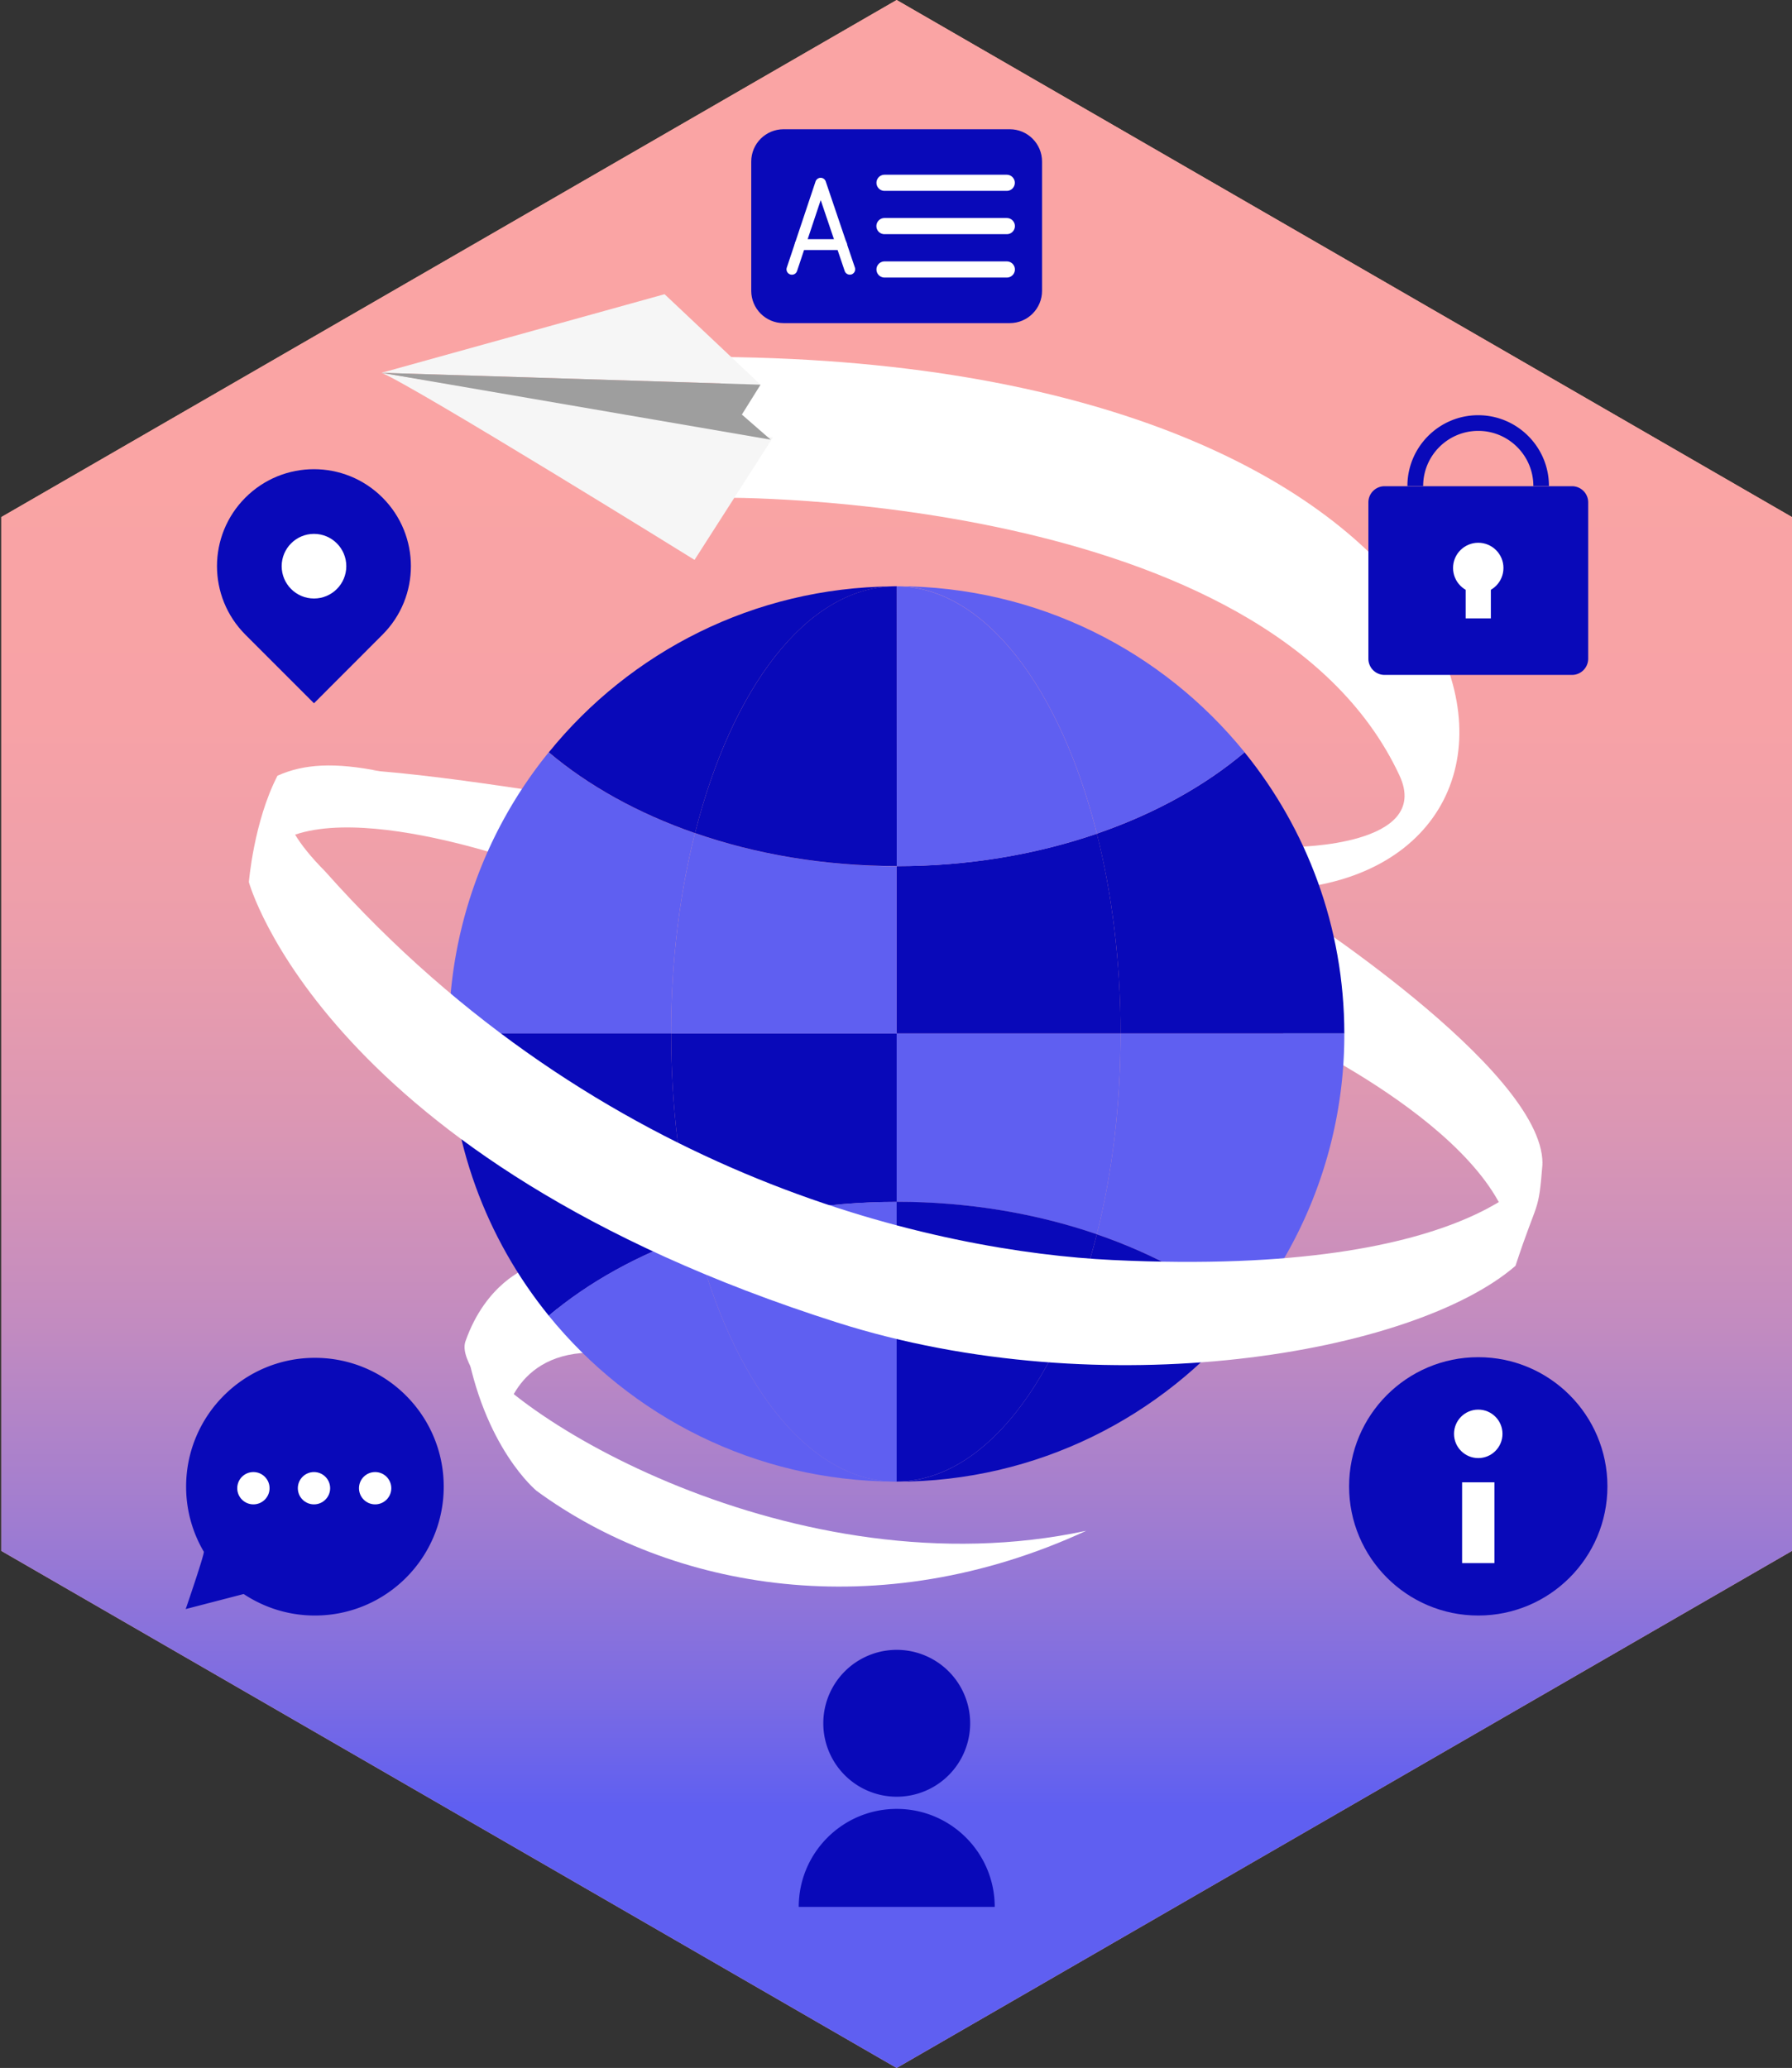 <svg xmlns="http://www.w3.org/2000/svg" xmlns:xlink="http://www.w3.org/1999/xlink" viewBox="0 0 221.84 256" style="enable-background:new 0 0 221.84 256" xml:space="preserve"><rect x="0" y="0" width="221.84" height="256" fill="#333333" stroke="none"/><style>.st6{fill:none}.st8{fill:#fff}.st689{fill:#5f5ff1}.st690{fill:#0909b9}.st696{fill:#f6f6f6}.st699{fill:none;stroke:#fff;stroke-width:2;stroke-linecap:round;stroke-miterlimit:10}.st811{display:none}.st812,.st813{display:inline;fill:none;stroke:#00b1ff;stroke-width:.25;stroke-miterlimit:10}.st813{stroke:red}</style><path style="fill:#faa996" d="M221.84 191.99V64.01L111 0 .16 64.01v127.98L111 256z" id="FOND"/><g id="ILLU"><linearGradient id="SVGID_1_" gradientUnits="userSpaceOnUse" x1="110.998" y1="57.484" x2="110.998" y2="223.73"><stop offset="0" style="stop-color:#faa4a4"/><stop offset=".187" style="stop-color:#f7a2a6"/><stop offset=".347" style="stop-color:#ec9eab"/><stop offset=".498" style="stop-color:#da96b4"/><stop offset=".642" style="stop-color:#c28bc0"/><stop offset=".782" style="stop-color:#a17dd0"/><stop offset=".917" style="stop-color:#7b6be3"/><stop offset="1" style="stop-color:#5f5ff1"/></linearGradient><path style="fill:url(#SVGID_1_)" d="M221.84 191.99V64.01L111 0 .16 64.01v127.98L111 256z"/><path class="st8" d="M89.21 61.61s67.66-.79 84.04 34.39c4.07 8.74-12.99 8.84-12.99 8.84l1.75 4.93c36.25-5.57 23.58-64.71-72.83-65.58l.03 17.42z"/><path class="st6" d="M164.64 85.4s5.87 16.66-8.57 15.16l-1.82 11.66c0 .01 39.42-15.04 10.39-26.82z"/><path class="st8" d="M31.88 106.89s1.28-6.4 4.66-10.98c3.11-2.34 27.26 1.69 32.66 2.44l-3.75 8.69c-.01 0-27.86-10.27-33.57-.15zM187.38 156.34c.76-3.17 2.13-8.52 3.57-12.34 0-11.75-31.73-32.01-31.73-32.01l-.37 15.94s28.47 13.03 28.55 27.39c0 1.23-.4 2.64-.02 1.02zM62.25 176.56s.82-8.83 10.6-9.11l-7.61-10.46s-5.09 1.84-7.62 9.06c-.84 2.4 3.28 6.56 4.63 10.51z"/><defs><path id="SVGID_00000038391664784547789260000018128432118264501947_" d="M-123.4-153.73v-127.98l-110.84-64.01-110.84 64.01v127.98l110.84 64.01z"/></defs><radialGradient id="SVGID_00000176760430323273539190000005707060518933066425_" cx="-128.427" cy="-269.512" r="368.525" gradientUnits="userSpaceOnUse"><stop offset=".233" style="stop-color:#9797f7"/><stop offset=".551" style="stop-color:#518fff"/></radialGradient><use xlink:href="#SVGID_00000038391664784547789260000018128432118264501947_" style="overflow:visible;fill:url(#SVGID_00000176760430323273539190000005707060518933066425_)"/><clipPath id="SVGID_00000092450634577169270040000016199881007020527288_"><use xlink:href="#SVGID_00000038391664784547789260000018128432118264501947_" style="overflow:visible"/></clipPath><g style="clip-path:url(#SVGID_00000092450634577169270040000016199881007020527288_)"><defs><path id="SVGID_00000173846671398727820570000000275021507859364026_" d="M-243.65-279.42c-.25 3.74-1.86 10.01-2.29 13.73 8.14 3.31 16.46 4.46 15.93.79-.6-4.41-.57-10.79-.17-15.21 1.4-11.54-9.27-13.81-12.42-8.39-.41 1.41-.95 7.63-1.05 9.08"/></defs><clipPath id="SVGID_00000164482531736167268620000007578076781882539928_"><use xlink:href="#SVGID_00000173846671398727820570000000275021507859364026_" style="overflow:visible"/></clipPath><g style="clip-path:url(#SVGID_00000164482531736167268620000007578076781882539928_)"><defs><path id="SVGID_00000165929805476494599700000000992041617621596050_" d="M-964.59-2564.61h2532.07v7501.25H-964.59z"/></defs><clipPath id="SVGID_00000071550756608222432890000012366829653535220664_"><use xlink:href="#SVGID_00000165929805476494599700000000992041617621596050_" style="overflow:visible"/></clipPath></g><defs><path id="SVGID_00000148643018008014485100000004840159692444543369_" d="M-245.5-306.24c-1.13 3.38-2.76 13.62 3.19 22.84 2.66 4.12 6.73 5.73 11.13 7.01 4.92 1.43 9.19 1.65 11.14-2.84 1.07-2.46.64-5.93 1.04-8.59.93-.01 2.77-.26 3.85-.35-.74-4.78-.72-6.36-2.19-13.89-1.15-5.87-5.57-9.72-11.61-11.03-5.23-1.16-13.88-1.17-16.55 6.85"/></defs><clipPath id="SVGID_00000143615479279670486370000009055225341455332512_"><use xlink:href="#SVGID_00000148643018008014485100000004840159692444543369_" style="overflow:visible"/></clipPath><g style="clip-path:url(#SVGID_00000143615479279670486370000009055225341455332512_)"><defs><path id="SVGID_00000036937775699923533880000013033305874411427997_" d="M-964.59-2564.61h2532.07v7501.25H-964.59z"/></defs><clipPath id="SVGID_00000094577468795483392580000013569538627382291605_"><use xlink:href="#SVGID_00000036937775699923533880000013033305874411427997_" style="overflow:visible"/></clipPath></g><defs><path id="SVGID_00000110467619028261888560000009332231935113503636_" d="M-244.75-287.62c.01-2.52-2.66-11.03 2.71-10.46 2.33.25 3.33 4.24 5.95 2.18 1.85-1.46 2.51-5.53 2.62-7.68.11-2.29-.93-6.77-1.54-8.74 3.42.63 8.66 1.89 12.04 1.42-3.72-3.11-10.13-3.27-14.56-2.77-6.2.7-9.23 7.22-9.88 12.98-.25 2.21-.54 7.24 2.5 12.85"/></defs><clipPath id="SVGID_00000092443410614812572580000007921007683377633673_"><use xlink:href="#SVGID_00000110467619028261888560000009332231935113503636_" style="overflow:visible"/></clipPath><g style="clip-path:url(#SVGID_00000092443410614812572580000007921007683377633673_)"><defs><path id="SVGID_00000160880426067687571400000012913641548403446207_" d="M-964.59-2564.61h2532.07v7501.25H-964.59z"/></defs><clipPath id="SVGID_00000088120432914103806880000015954939454311001219_"><use xlink:href="#SVGID_00000160880426067687571400000012913641548403446207_" style="overflow:visible"/></clipPath></g><defs><path id="SVGID_00000005948798812390598860000004406998007440175773_" d="M-232.58-202.5c-5.56-.16-18.78 3.89-17.24 18.96.43 4.25 4.44 15.67 5.93 19.57 3.47 9.04 12.2 27.81 14.79 35.31 2.29 6.65 2.48 16.73 7.89 19.77 2.32 1.3 7.95 2.6 12.5.09 1.13-.62 6.81-4.39 5.82-11.68-.54-3.97-1.06-3.25-1.68-7.21-1.25-7.95-1.95-14.81-3.81-22.63-1.74-7.37-5.13-18.61-7.34-25.69-3.07-9.85-1.77-26.05-16.86-26.49"/></defs><clipPath id="SVGID_00000052795825602496625220000007441623503691197850_"><use xlink:href="#SVGID_00000005948798812390598860000004406998007440175773_" style="overflow:visible"/></clipPath><g style="clip-path:url(#SVGID_00000052795825602496625220000007441623503691197850_)"><defs><path id="SVGID_00000123441594886477677760000004203149890792367017_" d="M-964.59-2564.61h2532.07v7501.25H-964.59z"/></defs><clipPath id="SVGID_00000115500959643541709900000009081579189831201196_"><use xlink:href="#SVGID_00000123441594886477677760000004203149890792367017_" style="overflow:visible"/></clipPath></g><defs><path id="SVGID_00000096754065339253220670000016711732453932656303_" d="M-201.38-116.39c-3.74-14.33-16.17-17.75-23.23-6.36-2.91 4.69 1.39 9.78 2.56 16.35.68 3.85.84 10.69 3.57 19.11 1.99 6.13 10.75 22.72 12.01 25.69 1.37 3.22 3.04 7 4.34 10.31-.08.85 10.12-.99 10.19-2.22.04-.74-2.12-10.85-2.31-12.71-.69-6.84-4.08-28.38-5.38-35.28-.98-5.2-.58-10.37-1.75-14.89"/></defs><clipPath id="SVGID_00000095309409695426338930000001530485760771831685_"><use xlink:href="#SVGID_00000096754065339253220670000016711732453932656303_" style="overflow:visible"/></clipPath><g style="clip-path:url(#SVGID_00000095309409695426338930000001530485760771831685_)"><defs><path id="SVGID_00000124139780206625684980000014656495645543662213_" d="M-964.59-2564.61h2532.07v7501.25H-964.59z"/></defs><clipPath id="SVGID_00000061438638808967888660000002207692271040583313_"><use xlink:href="#SVGID_00000124139780206625684980000014656495645543662213_" style="overflow:visible"/></clipPath></g><g><defs><path id="SVGID_00000065794557025561292350000004699263087393895101_" d="M-198.71-43.39c1.75-.44 1.72-.88 3.1-1.02 1.86-.18 1.96.03 3.8-.27 2.97-.49 3.79-.7 6.51-1.84.48-.2 2.15-2.37 1.09-2.44-2.11-.15-3.57-.18-5.54-.82-2.96-1.43-1.15-.9-5.28-4.4-2.21-1.86-4.44-.35-5.38 1.01-.65.94-.12 2.45-.67 3.69-1.24 2.81-.79 4.46.2 6.36.53.06 1.26-.04 2.17-.27"/></defs><clipPath id="SVGID_00000004525370874561156150000007863275129616499858_"><use xlink:href="#SVGID_00000065794557025561292350000004699263087393895101_" style="overflow:visible"/></clipPath><g style="clip-path:url(#SVGID_00000004525370874561156150000007863275129616499858_)"><defs><path id="SVGID_00000116208276115584204060000004968056278978870457_" d="M-964.59-2564.61h2532.07v7501.25H-964.59z"/></defs><clipPath id="SVGID_00000111886874272162717900000017090206924228374948_"><use xlink:href="#SVGID_00000116208276115584204060000004968056278978870457_" style="overflow:visible"/></clipPath></g></g><g><defs><path id="SVGID_00000149360536433811866750000008954391496312542137_" d="M-285.96-51.32c1.47 1.05 2.25.87 3.31 1.77 1.42 1.22 1.33 1.43 2.82 2.55 2.4 1.8 3.13 2.26 5.83 3.43.47.2 3.2-.09 2.53-.9-1.35-1.62-2.35-2.7-3.25-4.57-1.02-3.12-.14-1.45-.48-6.85-.18-2.88-2.82-3.45-4.45-3.19-1.13.18-1.86 1.61-3.13 2.07-2.89 1.05-3.83 2.28-4.51 4.3.42.73 1.19 1.29 1.33 1.39"/></defs><clipPath id="SVGID_00000158732253525429517170000002680898088837035411_"><use xlink:href="#SVGID_00000149360536433811866750000008954391496312542137_" style="overflow:visible"/></clipPath><g style="clip-path:url(#SVGID_00000158732253525429517170000002680898088837035411_)"><defs><path id="SVGID_00000096038909070208330470000017491207886127957903_" d="M-964.59-2564.61h2532.07v7501.25H-964.59z"/></defs><clipPath id="SVGID_00000005233257717921024700000013837784954888715662_"><use xlink:href="#SVGID_00000096038909070208330470000017491207886127957903_" style="overflow:visible"/></clipPath></g></g><g><defs><path id="SVGID_00000054987972412654079670000012422146196152317098_" d="M-240.74-107.57c6.29-13.41-1.08-23.98-13.79-19.73-5.23 1.75-5.18 8.41-8.49 14.21-1.94 3.4-6.19 8.75-9.47 16.98-2.39 5.98-6.27 24.34-7.2 27.43-1.01 3.35-2.14 7.33-3.26 10.7-.6.6 8.42 5.71 9.26 4.81.51-.54 5.31-9.69 6.35-11.24 3.85-5.7 15.01-24.43 18.43-30.57 2.56-4.64 6.19-8.37 8.17-12.59"/></defs><clipPath id="SVGID_00000026163416451884054500000016033227504799071924_"><use xlink:href="#SVGID_00000054987972412654079670000012422146196152317098_" style="overflow:visible"/></clipPath><g style="clip-path:url(#SVGID_00000026163416451884054500000016033227504799071924_)"><defs><path id="SVGID_00000132808564177651826600000000551962708156671654_" d="M-964.59-2564.61h2532.07v7501.25H-964.59z"/></defs><clipPath id="SVGID_00000050663896121284720670000007685352523783209130_"><use xlink:href="#SVGID_00000132808564177651826600000000551962708156671654_" style="overflow:visible"/></clipPath></g></g><g><defs><path id="SVGID_00000123402315843265062740000008077907660592430210_" d="M-235.21-202.32c-5.08-2.26-18.85-3.53-23.15 11-1.21 4.1-1.85 16.18-1.95 20.36-.23 9.68.73 30.36.27 38.27-.4 7.02-4.06 16.42-.21 21.28 1.65 2.08 6.37 5.42 11.53 4.82 1.28-.15 7.97-1.48 9.82-8.6 1.01-3.87.26-3.41 1.18-7.31 1.86-7.83 3.82-14.45 5.07-22.38 1.18-7.48 2.32-19.17 2.97-26.56.91-10.25 8.26-24.74-5.53-30.88"/></defs><clipPath id="SVGID_00000083052277444586266640000004898200647322306473_"><use xlink:href="#SVGID_00000123402315843265062740000008077907660592430210_" style="overflow:visible"/></clipPath><g style="clip-path:url(#SVGID_00000083052277444586266640000004898200647322306473_)"><defs><path id="SVGID_00000068639028304185816390000004853268327204996528_" d="M-964.59-2564.61h2532.07v7501.25H-964.59z"/></defs><clipPath id="SVGID_00000002349821932473878330000011574097846758440605_"><use xlink:href="#SVGID_00000068639028304185816390000004853268327204996528_" style="overflow:visible"/></clipPath></g></g><g><defs><path id="SVGID_00000119078332179812422490000011882999829210428337_" d="M-220.44-248.84c-1.95-9.62-3.68-13.59-11.06-16.65-7.7-3.19-13.71-2.51-19.96.23-17.66 7.73-13.96 28.25-9.38 43.78 2.14 7.25 3.48 16.92 4.33 24.4.36 3.19 4.92 2.65 5.53 2.74 7.69 1.14 14.53 1.17 21.4-.23 7.47-1.52 5.13-2.59 6.73-8.67 1.92-7.3 2.64-12.77 2.88-22.8.17-6.95.73-16.87-.47-22.8"/></defs><use xlink:href="#SVGID_00000119078332179812422490000011882999829210428337_" style="overflow:visible;fill-rule:evenodd;clip-rule:evenodd;fill:#e1000f"/><clipPath id="SVGID_00000041262977697450516080000000358908986926397312_"><use xlink:href="#SVGID_00000119078332179812422490000011882999829210428337_" style="overflow:visible"/></clipPath><g style="clip-path:url(#SVGID_00000041262977697450516080000000358908986926397312_)"><defs><path id="SVGID_00000108988897556981621250000011849949805566378167_" d="M-964.59-2564.61h2532.07v7501.25H-964.59z"/></defs><clipPath id="SVGID_00000060726578614257551780000016042705497896828854_"><use xlink:href="#SVGID_00000108988897556981621250000011849949805566378167_" style="overflow:visible"/></clipPath></g></g><g><defs><path id="SVGID_00000052820283204678490430000013020802284447465903_" d="M-194.55-168.55c1.32.93 2.7 1.62 4.02 2.54 2.24 1.57 3.15 3.34 4.43 5.71.16.28.27.72-.02.86-.13.06-.27.03-.41-.01-1.29-.36-2.03-1.29-3.03-2.18 1.06 2.32 1.55 4.95 2.41 7.35.1.3.2.66 0 .91-.26.32-.77.18-1.14.01-3.02-1.44-5.59-3.77-7.4-6.58-1.19-1.85-4.17-7.06-1.97-8.95.69-.6 1.96-.62 2.38.1"/></defs><use xlink:href="#SVGID_00000052820283204678490430000013020802284447465903_" style="overflow:visible;fill-rule:evenodd;clip-rule:evenodd;fill:#9f714f"/><clipPath id="SVGID_00000044166481355388201740000004519063869977985181_"><use xlink:href="#SVGID_00000052820283204678490430000013020802284447465903_" style="overflow:visible"/></clipPath><g style="clip-path:url(#SVGID_00000044166481355388201740000004519063869977985181_)"><defs><path id="SVGID_00000003793406655689828040000005989251964498151053_" d="M-964.59-2564.61h2532.07v7501.25H-964.59z"/></defs><clipPath id="SVGID_00000024682027323303237970000017398795624293033097_"><use xlink:href="#SVGID_00000003793406655689828040000005989251964498151053_" style="overflow:visible"/></clipPath></g></g><g><defs><path id="SVGID_00000011721479811751994590000002441138283709423039_" d="M-223.5-208.89c1.76.37 3.22 1.56 4.51 2.82 10.54 10.2 15 24.58 25.1 35.21.99 1.29-4.04 6.85-5.97 5.25-4.68-3.64-22.83-21.79-25.2-24.34-1.69-1.82-3.38-3.65-4.7-5.74-1.29-2.05-1.79-4.3-1.79-6.71 0-.85.04-1.71.27-2.53.91-3.22 4.7-4.61 7.78-3.96"/></defs><use xlink:href="#SVGID_00000011721479811751994590000002441138283709423039_" style="overflow:visible;fill-rule:evenodd;clip-rule:evenodd;fill:#e1000f"/><clipPath id="SVGID_00000035492999595829844450000002097949656589308833_"><use xlink:href="#SVGID_00000011721479811751994590000002441138283709423039_" style="overflow:visible"/></clipPath><g style="clip-path:url(#SVGID_00000035492999595829844450000002097949656589308833_)"><defs><path id="SVGID_00000120520731252871050760000015789017055298155934_" d="M-964.59-2564.61h2532.07v7501.25H-964.59z"/></defs><clipPath id="SVGID_00000180345567690208556860000016957357788071549852_"><use xlink:href="#SVGID_00000120520731252871050760000015789017055298155934_" style="overflow:visible"/></clipPath></g></g><g><defs><path id="SVGID_00000044161301117773281850000009804162989117869701_" d="M-245.49-235.89c-1.29-4.28-2.46-8.8-1.57-13.18.89-4.38 4.45-8.54 8.92-8.63 2.36-.05 4.64 1.03 6.4 2.6 1.76 1.57 3.05 3.6 4.12 5.69 3.18 6.19 4.68 13.08 6.01 19.91 1.37 7.04 2.59 14.11 3.81 21.18.13.72.25 1.46.18 2.18-.17 1.62-1.32 3-2.69 3.87-1.38.86-2.98 1.29-4.55 1.7-2.11.55-4.34.72-6.35-.38-2.18-1.19-3.13-4.36-3.99-6.51-1.25-3.12-2.49-6.25-3.69-9.39-2.4-6.27-4.65-12.61-6.6-19.04"/></defs><clipPath id="SVGID_00000016068025441968492560000006438476025392180392_"><use xlink:href="#SVGID_00000044161301117773281850000009804162989117869701_" style="overflow:visible"/></clipPath><g style="clip-path:url(#SVGID_00000016068025441968492560000006438476025392180392_)"><defs><path id="SVGID_00000031203677570877802980000006670337199725554853_" d="M-964.59-2564.61h2532.07v7501.25H-964.59z"/></defs><clipPath id="SVGID_00000077302337889432957830000001971187325556988032_"><use xlink:href="#SVGID_00000031203677570877802980000006670337199725554853_" style="overflow:visible"/></clipPath></g></g></g><path class="st689" d="M86.03 103.14c-1.88 7.46-2.95 15.88-2.96 24.81H111v-20.72c-8.98-.01-17.46-1.49-24.97-4.09z"/><path class="st689" d="M86.03 103.14c-7.02-2.44-13.19-5.86-18.1-10.01a55.228 55.228 0 0 0-12.36 34.82h27.5c.01-8.93 1.08-17.35 2.96-24.81z"/><path class="st690" d="M110.5 72.59c-17.19.15-32.5 8.12-42.56 20.54 4.91 4.15 11.08 7.57 18.1 10.01 4.51-17.9 13.75-30.25 24.46-30.55z"/><path class="st690" d="M111 72.57c-.17 0-.33.01-.5.01-10.71.3-19.94 12.65-24.46 30.55 7.51 2.61 15.98 4.08 24.97 4.08L111 72.57zM83.08 128v-.06h-27.5v.06c0 13.22 4.63 25.35 12.36 34.88 4.92-4.15 11.09-7.58 18.1-10.01-1.89-7.49-2.96-15.93-2.96-24.87z"/><path class="st690" d="M83.08 128c0 8.94 1.07 17.39 2.96 24.87 7.51-2.61 15.98-4.08 24.97-4.08v-20.84H83.08v.05z"/><path class="st689" d="M86.03 152.86c-7.02 2.44-13.19 5.86-18.1 10.01 10.12 12.48 25.54 20.47 42.84 20.54-10.82-.09-20.18-12.5-24.74-30.55z"/><path class="st689" d="M86.03 152.86c4.56 18.05 13.91 30.46 24.74 30.56.08 0 .15.01.23.01h.01v-34.65c-8.99 0-17.47 1.48-24.98 4.08z"/><g><path class="st690" d="M138.72 127.94h27.7c-.01-13.19-4.64-25.3-12.35-34.81-4.96 4.19-11.19 7.63-18.29 10.07 1.88 7.45 2.94 15.85 2.94 24.74z"/><path class="st690" d="M135.79 103.2c-7.46 2.56-15.87 4.02-24.78 4.02v20.72h27.72c-.01-8.89-1.07-17.29-2.94-24.74z"/></g><g><path class="st689" d="M135.79 103.2c7.09-2.44 13.33-5.88 18.29-10.07-10.15-12.53-25.65-20.54-43.03-20.56 10.82.11 20.19 12.55 24.74 30.63z"/><path class="st689" d="M111.04 72.58h-.03v34.65c8.91 0 17.32-1.45 24.78-4.02-4.55-18.09-13.92-30.53-24.75-30.63z"/></g><g><path class="st689" d="M138.72 128v-.06H111v20.84c8.91 0 17.32 1.45 24.78 4.02 1.88-7.47 2.94-15.89 2.94-24.8z"/><path class="st689" d="M166.42 127.94h-27.7v.06c0 8.92-1.06 17.33-2.94 24.8 7.09 2.44 13.33 5.88 18.29 10.07A55.165 55.165 0 0 0 166.42 128v-.06z"/></g><g><path class="st690" d="M135.78 152.79c-7.46-2.56-15.87-4.02-24.78-4.02v34.64c10.85-.07 20.23-12.52 24.78-30.62z"/><path class="st690" d="M111.01 183.42c17.39 0 32.9-8.02 43.06-20.55-4.96-4.19-11.19-7.63-18.29-10.07-4.55 18.09-13.93 30.54-24.77 30.62z"/></g><path class="st6" d="M173.26 43.2h24v24h-24v-24z"/><g><path class="st690" d="m38.87 87.06-8.49-8.49c-4.69-4.69-4.69-12.28 0-16.97s12.28-4.69 16.97 0c4.69 4.69 4.69 12.28 0 16.97l-8.48 8.49z"/></g><path class="st8" d="M47.05 95.48s-20.89-1.81-6.8 12.39c34.08 38.36 76.26 47.09 97.46 48.11 46.04 2.21 53.25-11.98 53.25-11.98-.52 6.49-.54 4.13-3.35 12.7-12.6 10.92-51.04 17.49-83.96 7.02-63.47-20.18-72.84-54.52-72.84-54.52s.6-7.47 3.54-13.17c3.26-1.48 7.14-1.67 12.7-.55zM66.43 184.56s-6.62-5.37-8.82-18.5c4.11 8.98 40.91 31.16 76.86 23.44-25.74 11.89-51.39 7.25-68.04-4.94z"/><g><path class="st696" d="m47.23 46.15 48.46 8-9.71 15.16c.01 0-34.58-21.44-38.75-23.16zM47.23 46.15l35.04-9.73 11.88 11.2z"/><path style="fill:#9e9e9e" d="m94.15 47.62-2.31 3.7 3.57 3.11-48.18-8.28z"/></g><g><path class="st690" d="M194.6 83.55h-23.2a2 2 0 0 1-2-2V62.19a2 2 0 0 1 2-2h23.21a2 2 0 0 1 2 2v19.36c-.01 1.11-.9 2-2.01 2zM189.82 60.16c0-3.76-3.06-6.82-6.82-6.82s-6.82 3.06-6.82 6.82h-1.95c0-4.83 3.93-8.76 8.76-8.76s8.76 3.93 8.76 8.76h-1.93z"/><circle class="st8" cx="183" cy="70.31" r="3.12"/><path class="st8" d="M181.44 70.31h3.12v6.24h-3.12z"/></g><g><path class="st690" d="M183 199.99c-8.83 0-15.99-7.16-15.99-15.99s7.16-15.99 15.99-15.99 15.99 7.16 15.99 15.99-7.16 15.99-15.99 15.99z"/><path class="st8" d="M181 183.5h4v10h-4z"/><circle class="st8" cx="183" cy="177.5" r="3"/></g><g><path class="st690" d="M125 40H97c-2.21 0-4-1.79-4-4V20c0-2.21 1.79-4 4-4h28c2.21 0 4 1.79 4 4v16c0 2.21-1.79 4-4 4z"/><path class="st8" d="M105.2 34c-.28 0-.54-.18-.63-.45l-2.97-8.78-2.93 8.78c-.12.35-.49.54-.85.42a.664.664 0 0 1-.42-.84l3.56-10.66c.09-.27.35-.46.63-.46.29 0 .54.18.63.45l3.61 10.66a.67.67 0 0 1-.42.85.71.71 0 0 1-.21.03z"/><path class="st8" d="M104.18 30.95h-5.12a.67.67 0 0 1 0-1.34h5.12a.67.67 0 0 1 0 1.34z"/><g><path class="st699" d="M124.64 33.36H109.5M124.64 27.99h-15.15M124.63 22.63H109.5"/></g></g><path class="st690" d="M98.88 236.06c0-6.7 5.43-12.13 12.13-12.13s12.13 5.43 12.13 12.13H98.88zm12.13-13.64a9.09 9.09 0 1 1 0-18.18 9.09 9.09 0 0 1 0 18.18z"/><circle class="st8" cx="38.87" cy="70.09" r="4"/><g><path class="st690" d="M22.99 199.19s2.37-6.89 2.24-7.11l-.04-.06a15.838 15.838 0 0 1-2.15-7.98c0-8.81 7.14-15.95 15.94-15.95 8.81 0 15.95 7.14 15.95 15.95 0 8.81-7.14 15.95-15.95 15.95-3.27 0-6.3-.99-8.83-2.67l.01.01-7.17 1.86z"/><circle class="st8" cx="46.44" cy="184.23" r="2"/><circle class="st8" cx="38.87" cy="184.23" r="2"/><circle class="st8" cx="31.37" cy="184.23" r="2"/></g></g></svg>
